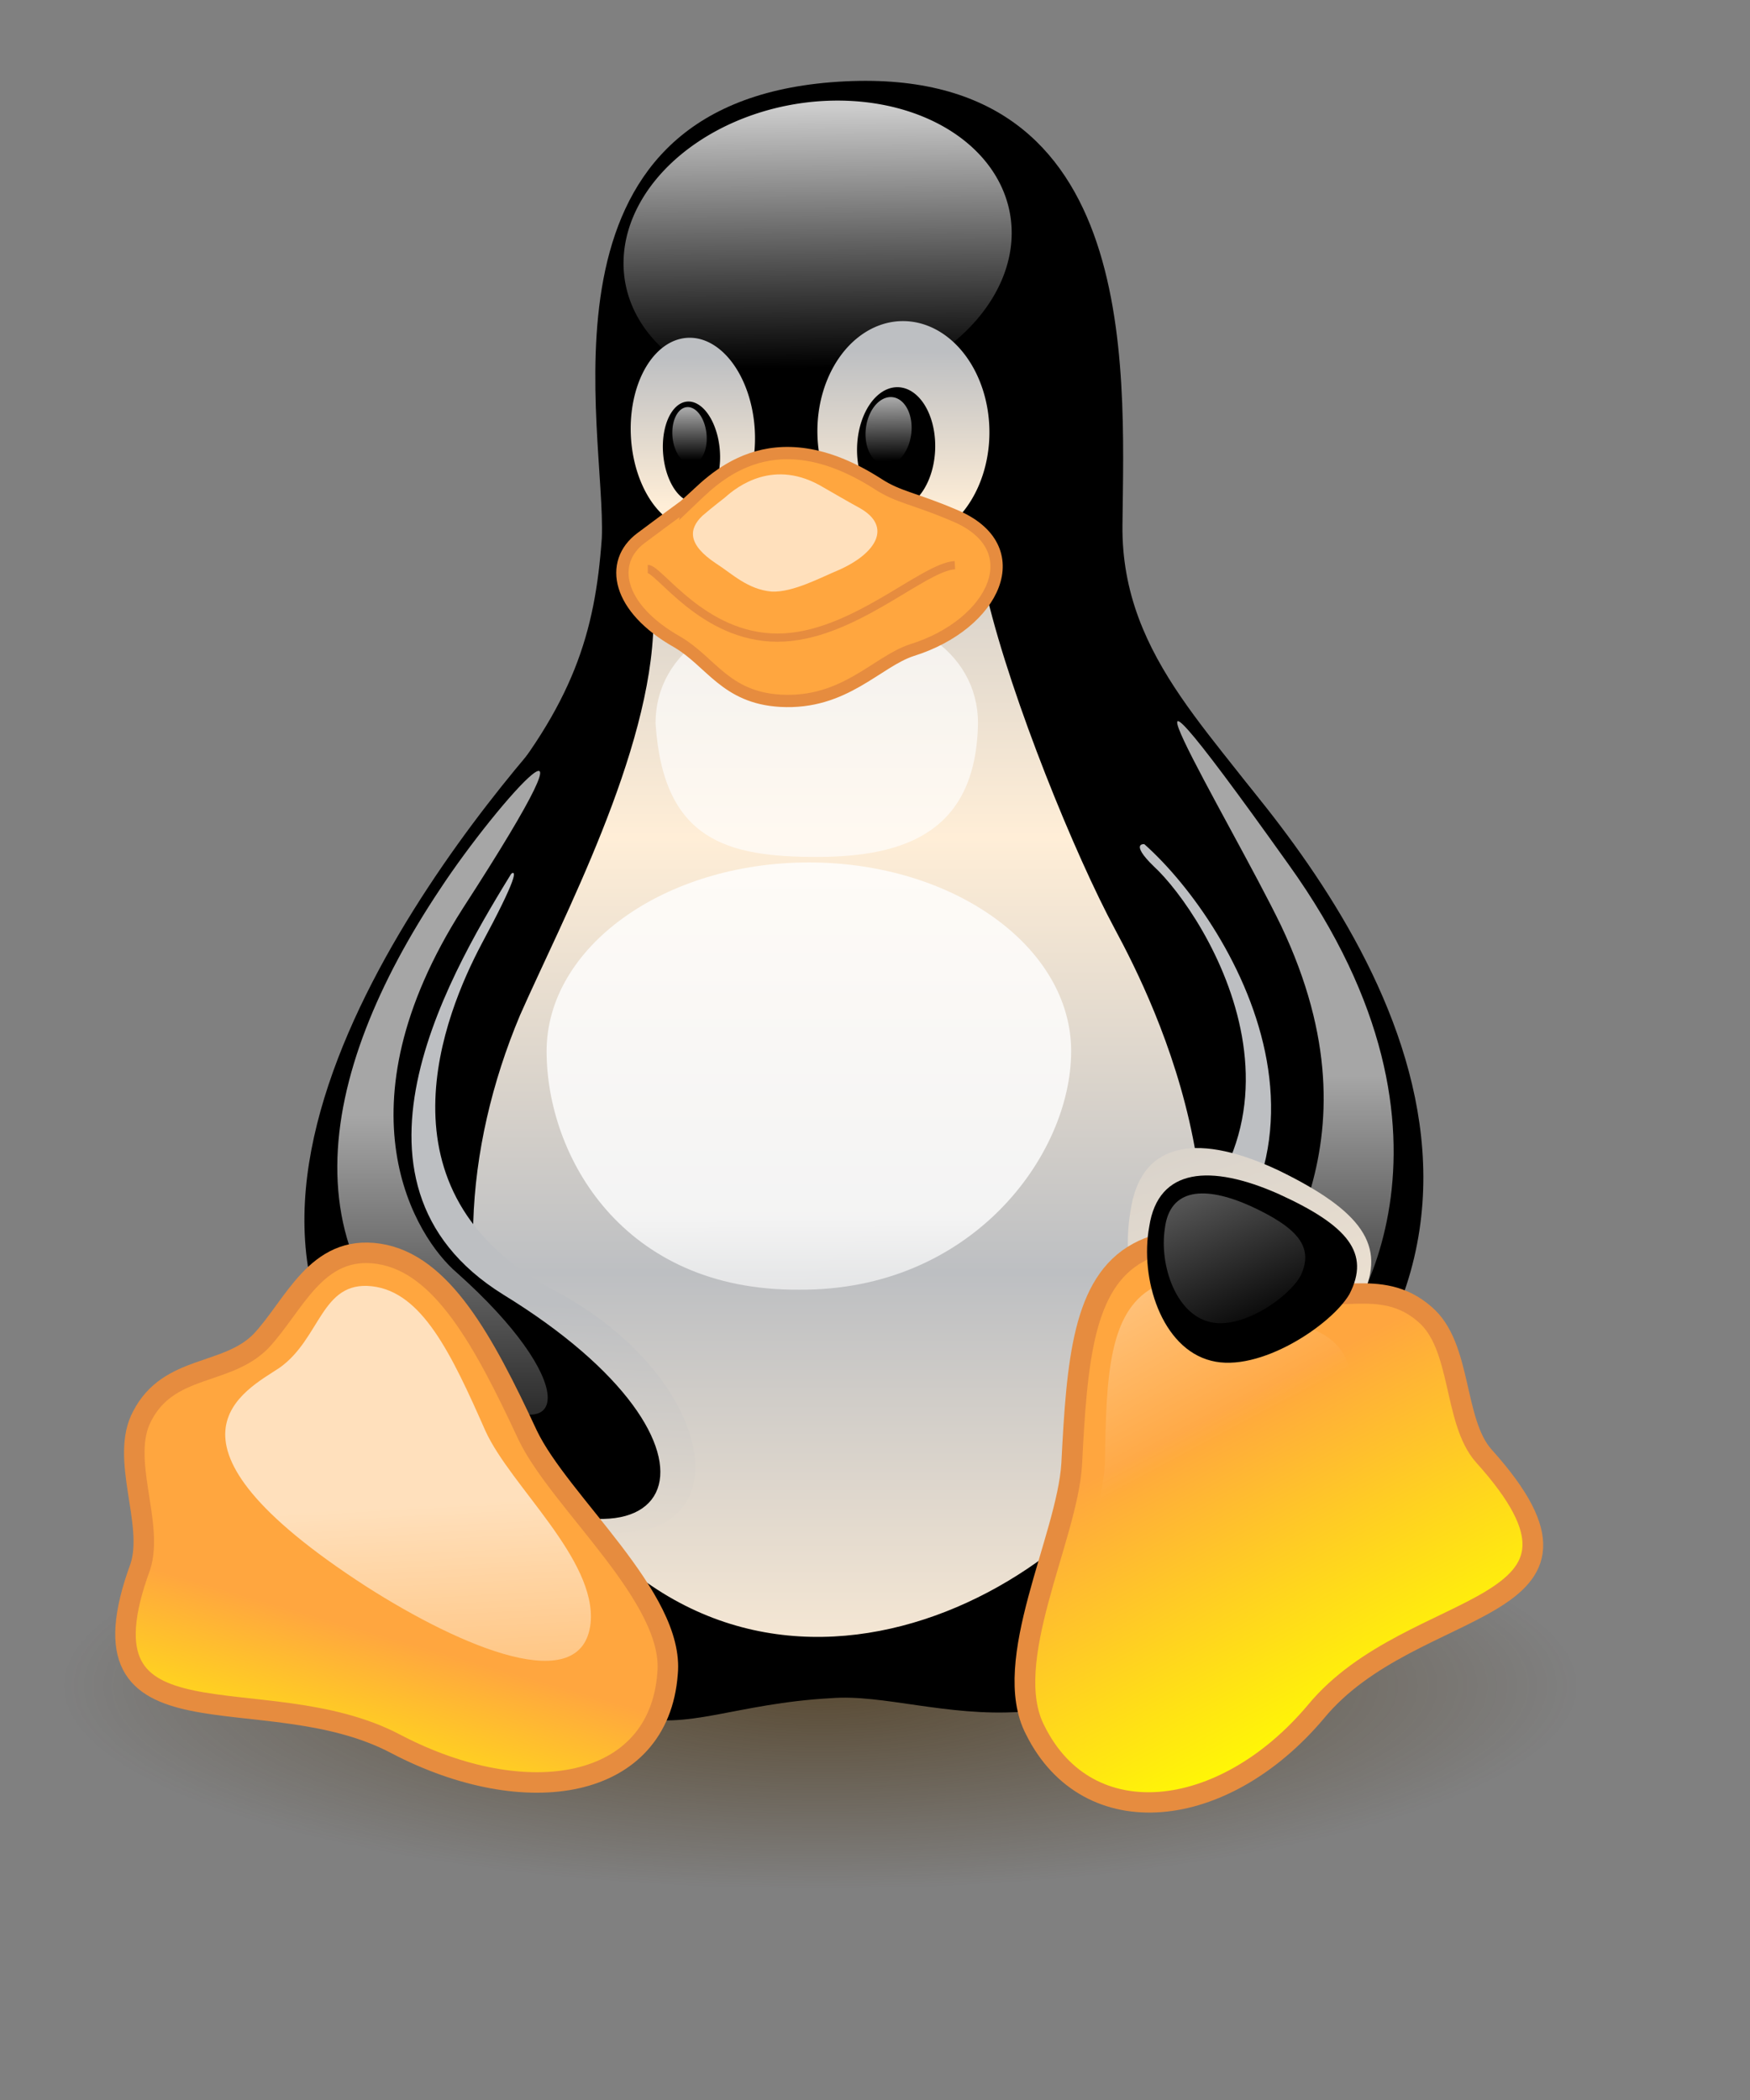 <svg width="500pt" height="600pt" xmlns="http://www.w3.org/2000/svg" xmlns:xlink="http://www.w3.org/1999/xlink"><rect width="100%" height="100%" fill="#808080" stroke="none"/><defs><linearGradient id="e"><stop offset="0" stop-color="#3f2600" stop-opacity=".6"/><stop offset="1" stop-color="#3f2600" stop-opacity="0"/></linearGradient><linearGradient id="b"><stop offset="0" stop-color="#fff" stop-opacity=".65"/><stop offset="1" stop-color="#fff" stop-opacity="0"/></linearGradient><linearGradient id="d"><stop offset="0" stop-color="#ffa63f"/><stop offset="1" stop-color="#ff0"/></linearGradient><linearGradient id="c"><stop offset="0" stop-color="#ffeed7"/><stop offset="1" stop-color="#bdbfc2"/></linearGradient><linearGradient id="a"><stop offset="0" stop-color="#fff" stop-opacity=".8"/><stop offset="1" stop-color="#fff" stop-opacity="0"/></linearGradient><linearGradient xlink:href="#a" x1=".474" y1=".02" x2=".418" y2=".901" gradientUnits="objectBoundingBox"/><linearGradient xlink:href="#b" x1=".559" y1=".031" x2=".554" y2=".945" gradientUnits="objectBoundingBox"/><linearGradient xlink:href="#b" x1=".466" y1=".029" x2=".414" y2=".934" gradientUnits="objectBoundingBox"/><linearGradient xlink:href="#b" x1=".703" y1=".059" x2=".646" y2=".941" gradientUnits="objectBoundingBox"/><linearGradient xlink:href="#b" x1=".467" y1="-.036" x2=".867" y2=".759" gradientUnits="objectBoundingBox"/><linearGradient xlink:href="#b" x1=".572" y1=".023" x2=".571" y2=".719" gradientUnits="objectBoundingBox"/><linearGradient xlink:href="#b" x1=".5" y1=".023" x2=".5" y2=".813" gradientUnits="objectBoundingBox"/><linearGradient xlink:href="#b" x1=".508" y1=".374" x2=".516" y2=".928" gradientUnits="objectBoundingBox"/><linearGradient xlink:href="#a" x1=".5" y1=".132" x2=".504" y2=".946" gradientUnits="objectBoundingBox"/><linearGradient xlink:href="#b" x1="-.305" y1=".099" x2=".156" y2=".942" gradientUnits="objectBoundingBox" gradientTransform="matrix(-.929 .284 .435 .944 0 0)"/><linearGradient xlink:href="#b" x1=".434" y1=".022" x2=".487" y2="1.026" gradientUnits="objectBoundingBox"/><linearGradient xlink:href="#c" x1=".5" y1=".898" x2=".5" y2=".406" gradientUnits="objectBoundingBox" spreadMethod="reflect"/><linearGradient xlink:href="#c" x1=".436" y1=".989" x2=".454" y2=".231" gradientUnits="objectBoundingBox"/><linearGradient xlink:href="#c" x1=".492" y1="1.153" x2=".495" y2=".413" gradientUnits="objectBoundingBox"/><linearGradient xlink:href="#c" x1=".517" y1=".854" x2=".498" y2=".136" gradientUnits="objectBoundingBox"/><linearGradient xlink:href="#c" x1=".462" y1=".879" x2=".492" y2=".096" gradientUnits="objectBoundingBox"/><linearGradient xlink:href="#d" x1=".501" y1=".349" x2=".412" y2=".986" gradientUnits="objectBoundingBox"/><linearGradient xlink:href="#d" x1=".604" y1=".51" x2=".464" y2=".984" gradientUnits="objectBoundingBox"/><linearGradient xlink:href="#d" x1=".5" y1=".192" x2=".508" y2=".97" gradientUnits="objectBoundingBox"/><radialGradient xlink:href="#e" cx=".5" cy=".5" fx=".5" fy=".5" r=".5"/><radialGradient xlink:href="#e"/><linearGradient xlink:href="#c" x1=".94" y1="1.293" x2=".195" y2="-.675" gradientUnits="objectBoundingBox"/><radialGradient xlink:href="#e" id="f" gradientTransform="scale(1.045 .957)" cx="446.778" cy="1219.412" fx="446.778" fy="1219.412" r="195.072" gradientUnits="userSpaceOnUse"/><linearGradient xlink:href="#c" id="g" gradientUnits="userSpaceOnUse" x1="400.578" y1="369.53" x2="400.844" y2="304.079" gradientTransform="scale(.575 1.738)"/><linearGradient xlink:href="#a" id="h" gradientUnits="userSpaceOnUse" x1="303.018" y1="237.932" x2="297.086" y2="330.096" gradientTransform="scale(1.116 .896)"/><linearGradient xlink:href="#c" id="i" gradientUnits="userSpaceOnUse" gradientTransform="scale(.816 1.225)" x1="378.938" y1="278.602" x2="380.273" y2="243.916"/><linearGradient xlink:href="#c" id="j" gradientUnits="userSpaceOnUse" x1="381.387" y1="277.495" x2="380.552" y2="245.683" gradientTransform="scale(.816 1.225)"/><linearGradient xlink:href="#b" id="k" gradientUnits="userSpaceOnUse" gradientTransform="scale(.816 1.225)" x1="379.096" y1="240.927" x2="376.796" y2="281.016"/><linearGradient xlink:href="#b" id="l" gradientUnits="userSpaceOnUse" x1="389.635" y1="242.282" x2="387.069" y2="281.325" gradientTransform="scale(.816 1.225)"/><linearGradient xlink:href="#c" id="m" gradientUnits="userSpaceOnUse" spreadMethod="reflect" x1="437.579" y1="528.872" x2="437.579" y2="394.104" gradientTransform="scale(.813 1.23)"/><linearGradient xlink:href="#c" id="n" gradientUnits="userSpaceOnUse" x1="375.173" y1="419.785" x2="377.485" y2="324.038" gradientTransform="scale(.65 1.539)"/><linearGradient xlink:href="#a" id="o" gradientUnits="userSpaceOnUse" x1="320.751" y1="498.178" x2="321.322" y2="614.504" gradientTransform="scale(1.075 .93)"/><linearGradient xlink:href="#b" id="p" gradientUnits="userSpaceOnUse" x1="322.483" y1="435.268" x2="323.251" y2="488.483" gradientTransform="scale(1.077 .929)"/><linearGradient xlink:href="#b" id="q" gradientUnits="userSpaceOnUse" x1="411.221" y1="242.944" x2="411.221" y2="331.449" gradientTransform="scale(.572 1.749)"/><linearGradient xlink:href="#b" id="r" gradientUnits="userSpaceOnUse" x1="867.345" y1="234.739" x2="867.335" y2="314.839" gradientTransform="scale(.573 1.746)"/><linearGradient xlink:href="#d" id="s" gradientUnits="userSpaceOnUse" x1="236.254" y1="657.111" x2="212.51" y2="737.412" gradientTransform="scale(1.012 .989)"/><linearGradient xlink:href="#c" id="t" gradientUnits="userSpaceOnUse" x1="381.566" y1="655.731" x2="279.643" y2="386.666" gradientTransform="scale(1.065 .939)"/><linearGradient xlink:href="#d" id="u" gradientUnits="userSpaceOnUse" x1="218.117" y1="630.305" x2="203.127" y2="737.854" gradientTransform="scale(1.01 .99)"/><linearGradient xlink:href="#b" id="v" gradientUnits="userSpaceOnUse" gradientTransform="scale(1.008 .992)" x1="117.89" y1="587.236" x2="182.245" y2="704.731"/><linearGradient xlink:href="#b" id="w" gradientUnits="userSpaceOnUse" x1="223.101" y1="570.418" x2="230.535" y2="710.977"/><linearGradient xlink:href="#b" id="x" gradientUnits="userSpaceOnUse" x1="316.94" y1="474.018" x2="371.609" y2="582.635" gradientTransform="scale(1.065 .939)"/><linearGradient xlink:href="#d" id="y" gradientUnits="userSpaceOnUse" x1="284.687" y1="410.463" x2="285.459" y2="485.699" gradientTransform="scale(1.219 .821)"/><linearGradient xlink:href="#b" id="z" gradientUnits="userSpaceOnUse" x1="288.824" y1="398.854" x2="288.376" y2="482.559" gradientTransform="scale(1.222 .818)"/></defs><path transform="matrix(1.418 0 0 .415 -349.546 157.941)" d="M670.882 1166.642a203.896 186.63 0 1 1-407.79 0 203.896 186.63 0 1 1 407.79 0z" fill="url(#f)"/><path d="M154.236 558.542c-27.985-40.28-33.443-171.23 31.858-251.788 32.358-38.647 40.613-65.58 43.164-101.74 1.736-41.225-29.156-164.303 87.354-173.68 118.007-9.416 111.67 107.074 110.99 168.718-.563 52.05 38.22 81.55 64.746 122.12 49.1 74.536 44.946 202.874-9.25 272.34-68.645 86.96-127.44 49.246-166.486 52.41-73.116 4.004-75.534 42.99-162.376-88.38z"/><path d="M439.44 329.946c20.263 18.65 73 102.61-10.378 154.878-29.393 18.2 26.215 87.877 52.91 54.113 47.11-60.614 17.056-157.116-11.21-191.69-19.194-24.508-48.542-34-31.322-17.3z" fill="url(#g)"/><path transform="matrix(-1.678 0 0 1.524 863.868 -382.335)" d="M256.513 459.837c-19.915 17.717-56.176 80.09-3.288 120.606 17.37 12.632-15.393 52.463-33.79 32.09-63.963-70.82 1.67-152.255 24.262-180.25 20.192-24.348 38.078 5.75 12.816 27.554z" stroke="#000" stroke-width=".977"/><path transform="matrix(1.266 -.071 -.046 1.196 -108.609 -190.014)" d="M399.57 258.158a58.373 46.863 0 1 1-116.748 0 58.373 46.863 0 1 1 116.747 0z" fill="url(#h)"/><path transform="matrix(1.304 -.076 .077 1.343 -165.995 -241.87)" d="M328.863 320.642a18.087 27.13 0 1 1-36.175 0 18.087 27.13 0 1 1 36.175 0z" fill="url(#i)"/><path transform="matrix(-1.811 .05 .032 1.553 896.708 -349.03)" d="M328.863 320.642a18.087 27.13 0 1 1-36.175 0 18.087 27.13 0 1 1 36.175 0z" fill="url(#j)"/><path transform="matrix(-.823 -.002 -.018 .853 602.922 -102.243)" d="M328.863 320.642a18.087 27.13 0 1 1-36.175 0 18.087 27.13 0 1 1 36.175 0z"/><path transform="matrix(.594 -.072 .069 .706 56.696 -31.834)" d="M328.863 320.642a18.087 27.13 0 1 1-36.175 0 18.087 27.13 0 1 1 36.175 0z"/><path transform="matrix(-.48 -.036 -.047 .476 502.744 22.759)" d="M328.863 320.642a18.087 27.13 0 1 1-36.175 0 18.087 27.13 0 1 1 36.175 0z" fill="url(#k)"/><path transform="matrix(.357 -.041 .041 .399 138.582 50.738)" d="M328.863 320.642a18.087 27.13 0 1 1-36.175 0 18.087 27.13 0 1 1 36.175 0z" fill="url(#l)"/><path d="M198.08 386.798c16.044-36.38 50.142-100.282 50.868-149.697 0-39.3 117.724-48.684 127.17-9.443 9.45 39.242 33.428 98.104 48.69 126.445 15.26 28.34 59.76 118.37 12.354 196.933-42.696 69.556-172.156 124.583-241.262-9.445-23.254-46.51-19.107-104.144 2.18-154.787z" fill="url(#m)"/><path d="M183.385 359.754c-13.71 25.945-42.24 94.18 27.267 131.518 74.823 39.64 74.452 121.216-15.358 82.397-82.106-35.09-45.786-176.856-22.816-210.77 15.06-23.76 37.648-52.84 10.907-3.15z" fill="url(#n)"/><path d="M195.343 330.392c-21.83 35.635-74.22 119.766-4.11 163.404 94.46 57.944 67.716 115.89-18.5 63.717-121.385-72.83-14.78-219.52 33.915-275.422 55.555-62.75 10.693 11.36-11.305 48.306z" stroke="#000" stroke-width="1.563"/><path d="M408.058 400.48c0 39.705-38.112 91.283-103.545 90.82-67.48.557-96.282-51.115-96.282-90.82 0-39.704 44.767-71.928 99.92-71.928s99.912 32.224 99.912 71.93z" font-size="12" fill="url(#o)"/><path d="M372.566 275.585c-.726 41.156-27.514 50.865-61.415 50.865-33.9 0-58.51-6.076-61.41-50.865 0-28.077 27.513-44.326 61.415-44.326s61.416 16.244 61.416 44.32z" font-size="12" fill="url(#p)"/><path d="M167.558 338.836c22.145-33.745 68.77-85.455 8.72 7.266-48.687 76.304-18.002 125.34-2.18 138.8 45.66 40.7 43.71 67.935 7.995 46.506-77.03-45.782-61.044-122.81-14.535-192.572z" fill="url(#q)"/><path d="M488.03 352.642c-19.15-39.626-80.168-139.878 2.907-23.254 75.576 105.372 22.527 178.766 13.08 186.034-9.446 7.266-41.42 21.8-31.974-3.634 9.447-25.434 56.543-73.716 15.986-159.146z" fill="url(#r)"/><path d="M150.846 664.393c-50.553-26.77-124.065 5.155-97.378-67.582 5.345-16.543-7.968-41.26.727-57.403 10.173-19.622 31.975-15.26 45.056-28.342 12.9-13.613 21.08-37.06 45.06-33.427 23.98 3.634 39.93 33.077 56.68 69.037 12.354 25.797 56.176 62.08 53.31 90.947-3.37 44.375-53.783 52.738-103.45 26.776z" fill="url(#s)" stroke="#e68c3f" stroke-width="7.813"/><path d="M519.046 493.752c-7.776 14.558-39.807 37.645-61.14 31.606-21.768-5.924-31.552-38.885-27.273-63.823 3.976-28.084 27.33-29.463 56.61-15.588 31.477 15.36 40.99 28.51 31.803 47.805z" font-size="12" fill="url(#t)"/><path transform="matrix(-1.169 .423 .475 1.165 417.591 -278.074)" d="M220.274 718.402c-41.327-23.59-99.894 5.605-77.26-55.547 4.735-13.068-6.597-33.552.36-46.47 8.138-15.698 25.8-11.665 36.265-22.13 10.313-10.89 18.822-27.868 38.01-24.96 19.18 2.906 29.974 24.68 43.373 53.447 9.883 20.638 43.415 48.97 41.124 72.065-2.696 35.5-42.724 45.47-81.877 23.595z" fill="url(#u)" stroke="#e68c3f" stroke-width="6.251"/><path d="M485.49 591.825c57.39-84.74 14.618-84.112.29-90.516-14.367-6.868-29.606-20.17-46.504-10.79-16.896 9.38-17.863 33.904-18.328 66.02-.59 23.13-19.95 61.574-8.307 83.04 13.97 25.014 47.87-11.33 72.85-47.76z" fill="url(#v)"/><path d="M139.3 604.24c-85.9-55.65-45.733-74.52-32.7-83.254 15.63-11.2 15.744-33.037 34.956-30.994 19.21 2.043 30.404 25.71 43.367 55.105 9.572 21.073 42.4 48.93 40.064 73.24-3.087 28.494-48.476 9.7-85.686-14.097z" fill="url(#w)"/><path d="M514.102 492.95c-6.707 11.682-34.34 30.23-52.75 25.413-18.782-4.725-27.227-31.143-23.538-51.143 3.427-22.524 23.578-23.656 48.842-12.564 27.16 12.278 35.37 22.812 27.446 38.294z" font-size="12"/><path d="M495.507 485.93c-4.27 8.095-22.456 20.948-34.92 17.61-12.713-3.276-18.923-21.582-16.85-35.44 1.844-15.608 15.358-16.393 32.554-8.706 18.5 8.51 24.23 15.81 19.22 26.537z" font-size="12" fill="url(#x)"/><path d="M262.144 191.653c8.934-8.462 31.014-33.832 72.452-7.194 7.702 5.01 13.952 5.47 28.776 11.814 29.657 12.186 15.477 41.574-15.93 51.385-13.447 4.36-25.67 20.695-50.16 19.3-20.92-1.22-26.4-14.844-39.25-22.384-22.835-12.89-26.205-30.318-13.874-39.567 12.333-9.25 17.157-12.573 17.987-13.36z" fill="url(#y)" stroke="#e68c3f" stroke-width="4.688"/><path d="M363.766 215.298c-12.354.726-39.242 27.614-67.583 27.614-28.34 0-45.055-26.16-49.415-26.16" stroke="#e68c3f" stroke-width="3.125" fill="none"/><path d="M276.265 189.447c4.488-4.034 18.646-15.107 37.42-3.77 3.957 2.244 8.042 4.687 14.118 8.024 12.033 7.006 6.073 17.097-8.344 23.48-6.548 2.68-17.33 8.59-25.546 8.18-9.127-.84-15.032-6.795-21.08-10.673-11.097-7.333-10.423-13.254-5.27-18.183 3.898-3.384 8.28-6.677 8.697-7.052z" fill="url(#z)"/></svg>
